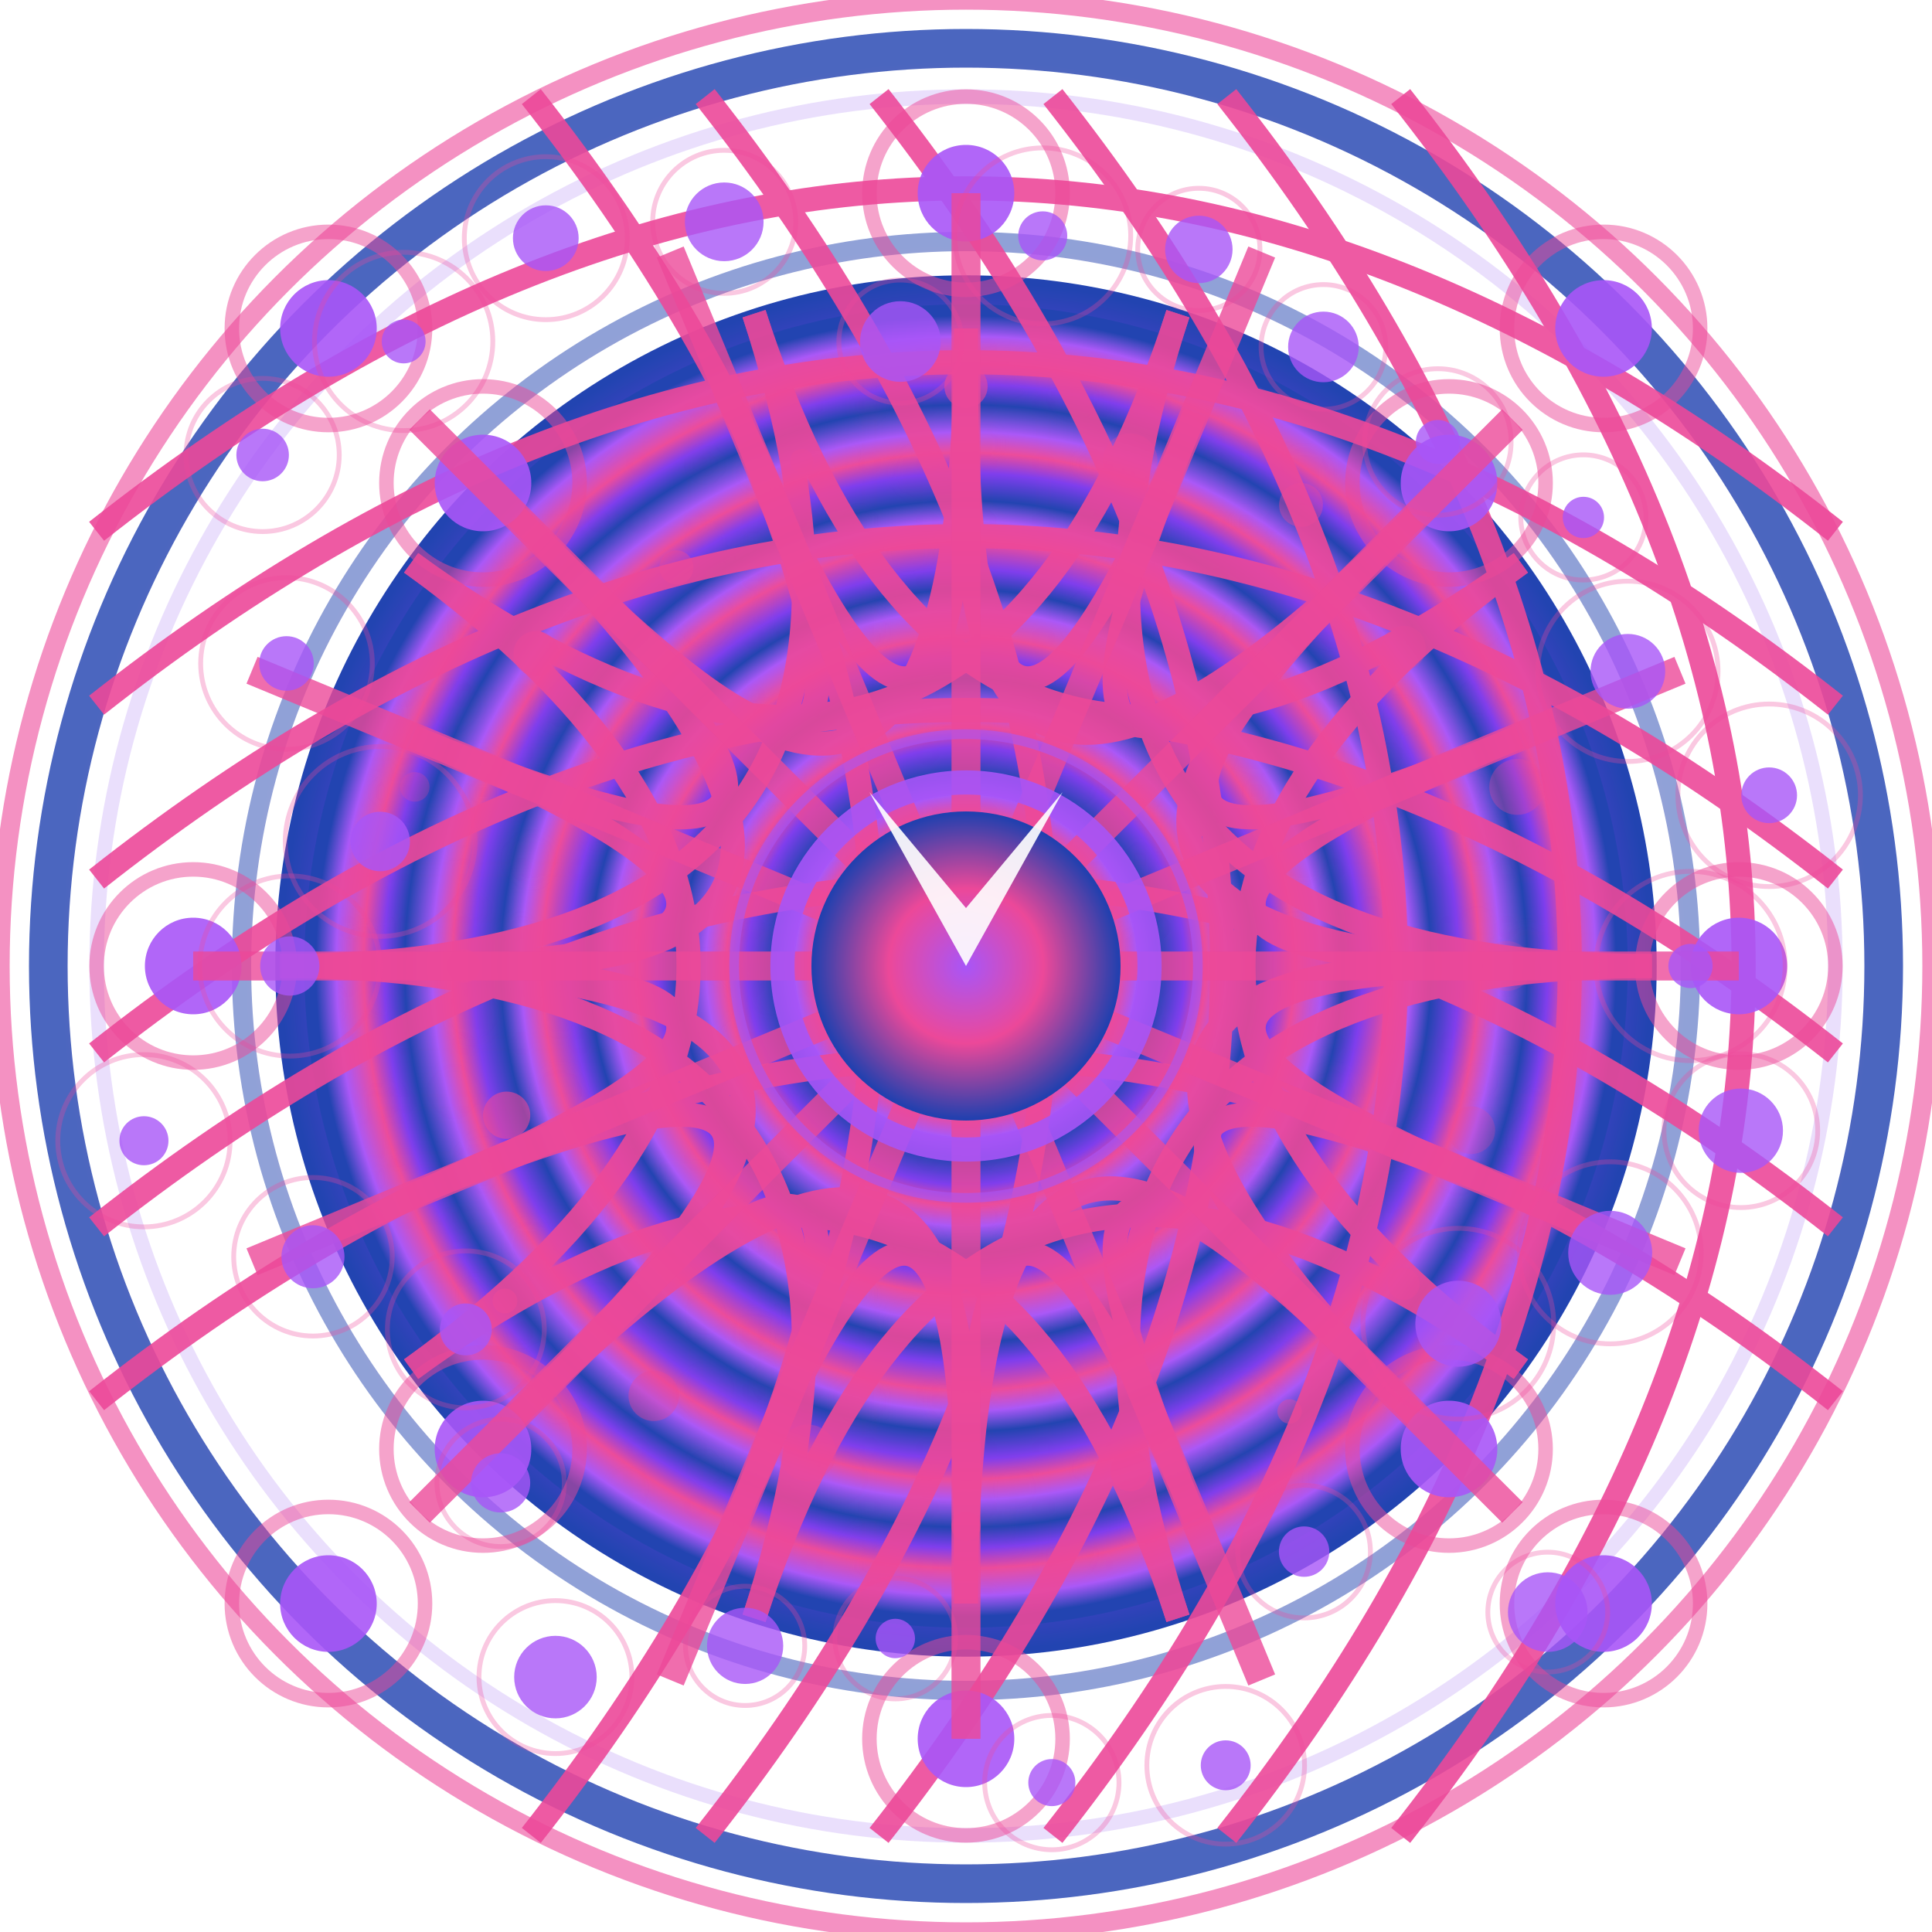 <svg baseProfile="full" height="200" version="1.1" viewBox="0 0 200 200" width="200" xmlns="http://www.w3.org/2000/svg" xmlns:ev="http://www.w3.org/2001/xml-events" xmlns:xlink="http://www.w3.org/1999/xlink"><title>LUNE IA VIVANTE Arkalia-LUNA - Ultra-réaliste et organique</title><defs><radialGradient cx="50%" cy="50%" id="aiMoonMainGradient-power" r="50%"><stop offset="0%" stop-color="#1e40af" /><stop offset="2%" stop-color="#a855f7" /><stop offset="5%" stop-color="#7c3aed" /><stop offset="8%" stop-color="#ec4899" /><stop offset="12%" stop-color="#a855f7" /><stop offset="15%" stop-color="#1e40af" /><stop offset="18%" stop-color="#7c3aed" /><stop offset="22%" stop-color="#ec4899" /><stop offset="25%" stop-color="#a855f7" /><stop offset="28%" stop-color="#1e40af" /><stop offset="32%" stop-color="#7c3aed" /><stop offset="35%" stop-color="#ec4899" /><stop offset="38%" stop-color="#a855f7" /><stop offset="42%" stop-color="#1e40af" /><stop offset="45%" stop-color="#7c3aed" /><stop offset="48%" stop-color="#ec4899" /><stop offset="52%" stop-color="#a855f7" /><stop offset="55%" stop-color="#1e40af" /><stop offset="58%" stop-color="#7c3aed" /><stop offset="62%" stop-color="#ec4899" /><stop offset="65%" stop-color="#a855f7" /><stop offset="68%" stop-color="#1e40af" /><stop offset="72%" stop-color="#7c3aed" /><stop offset="75%" stop-color="#ec4899" /><stop offset="78%" stop-color="#a855f7" /><stop offset="82%" stop-color="#1e40af" /><stop offset="85%" stop-color="#7c3aed" /><stop offset="88%" stop-color="#ec4899" /><stop offset="92%" stop-color="#a855f7" /><stop offset="95%" stop-color="#1e40af" /><stop offset="100%" stop-color="#1e40af" /></radialGradient><radialGradient cx="50%" cy="50%" id="aiMoonSurfaceGradient-power" r="50%"><stop offset="0%" stop-color="#a855f7" /><stop offset="30%" stop-color="#ec4899" /><stop offset="60%" stop-color="#7c3aed" /><stop offset="100%" stop-color="#1e40af" /></radialGradient><radialGradient cx="50%" cy="50%" id="aiMoonGlowGradient-power" r="50%"><stop offset="0%" stop-color="#a855f7" /><stop offset="50%" stop-color="#ec4899" /><stop offset="100%" stop-color="#1e40af" /></radialGradient><radialGradient cx="50%" cy="50%" id="aiMoonBorderGradient-power" r="50%"><stop offset="0%" stop-color="#a855f7" /><stop offset="40%" stop-color="#ec4899" /><stop offset="80%" stop-color="#7c3aed" /><stop offset="100%" stop-color="#1e40af" /></radialGradient><filter id="aiMoonMainGlow-power"><feGaussianBlur in="SourceGraphic" stdDeviation="7.2" /><feMerge><feMergeNode in="SourceGraphic" /><feMergeNode /><feMergeNode /><feMergeNode /></feMerge></filter><filter id="aiMoonDetailFilter-power"><feGaussianBlur in="SourceGraphic" stdDeviation="1.5" /></filter><filter id="aiMoonTurbulence-power"><feTurbulence baseFrequency="0.008" numOctaves="6" seed="1" stitchTiles="stitch" type="fractalNoise" /></filter><filter id="aiMoonDisplacement-power"><feDisplacementMap in="SourceGraphic" in2="SourceGraphic" scale="12" /></filter><mask id="aiMoonDepthMask-power"><circle cx="50%" cy="50%" fill="white" r="48%" /></mask><mask id="aiMoonSurfaceMask-power"><circle cx="50%" cy="50%" fill="white" r="45%" /></mask><pattern height="40" id="aiMoonSurfacePattern-power" patternUnits="userSpaceOnUse" width="40" x="0" y="0"><circle cx="1" cy="-1" fill="#ec4899" opacity="0.143" r="1.914" /><circle cx="-1" cy="10" fill="#ec4899" opacity="0.364" r="2.016" /><circle cx="-2" cy="16" fill="#ec4899" opacity="0.356" r="2.545" /><circle cx="0" cy="26" fill="#ec4899" opacity="0.101" r="1.534" /><circle cx="0" cy="34" fill="#ec4899" opacity="0.298" r="2.16" /><circle cx="-1" cy="41" fill="#ec4899" opacity="0.204" r="2.077" /><circle cx="10" cy="2" fill="#ec4899" opacity="0.38" r="1.754" /><circle cx="7" cy="7" fill="#ec4899" opacity="0.17" r="2.144" /><circle cx="9" cy="14" fill="#ec4899" opacity="0.242" r="1.636" /><circle cx="9" cy="25" fill="#ec4899" opacity="0.338" r="2.977" /><circle cx="7" cy="33" fill="#ec4899" opacity="0.138" r="2.93" /><circle cx="10" cy="40" fill="#ec4899" opacity="0.362" r="2.739" /><circle cx="17" cy="-2" fill="#ec4899" opacity="0.237" r="2.052" /><circle cx="15" cy="9" fill="#ec4899" opacity="0.391" r="2.742" /><circle cx="14" cy="17" fill="#ec4899" opacity="0.18" r="2.563" /><circle cx="18" cy="25" fill="#ec4899" opacity="0.356" r="2.3" /><circle cx="18" cy="33" fill="#ec4899" opacity="0.288" r="2.908" /><circle cx="17" cy="42" fill="#ec4899" opacity="0.121" r="1.072" /><circle cx="24" cy="-1" fill="#ec4899" opacity="0.23" r="2.494" /><circle cx="22" cy="6" fill="#ec4899" opacity="0.308" r="1.887" /><circle cx="22" cy="14" fill="#ec4899" opacity="0.117" r="1.649" /><circle cx="24" cy="24" fill="#ec4899" opacity="0.173" r="1.861" /><circle cx="25" cy="34" fill="#ec4899" opacity="0.154" r="2.364" /><circle cx="23" cy="38" fill="#ec4899" opacity="0.215" r="2.219" /><circle cx="31" cy="1" fill="#ec4899" opacity="0.143" r="2.826" /><circle cx="33" cy="8" fill="#ec4899" opacity="0.3" r="1.919" /><circle cx="33" cy="16" fill="#ec4899" opacity="0.147" r="2.355" /><circle cx="33" cy="24" fill="#ec4899" opacity="0.19" r="2.975" /><circle cx="33" cy="32" fill="#ec4899" opacity="0.191" r="1.914" /><circle cx="33" cy="41" fill="#ec4899" opacity="0.214" r="1.213" /><circle cx="40" cy="2" fill="#ec4899" opacity="0.31" r="1.592" /><circle cx="38" cy="9" fill="#ec4899" opacity="0.27" r="1.549" /><circle cx="38" cy="18" fill="#ec4899" opacity="0.35" r="2.49" /><circle cx="40" cy="23" fill="#ec4899" opacity="0.206" r="2.214" /><circle cx="39" cy="34" fill="#ec4899" opacity="0.327" r="1.501" /><circle cx="39" cy="38" fill="#ec4899" opacity="0.294" r="2.807" /></pattern><pattern height="30" id="aiMoonGridPattern-power" patternUnits="userSpaceOnUse" width="30" x="0" y="0"><line opacity="0.2" stroke="#ec4899" stroke-width="0.3" x1="0" x2="0" y1="0" y2="30" /><line opacity="0.2" stroke="#ec4899" stroke-width="0.3" x1="0" x2="30" y1="0" y2="0" /><line opacity="0.2" stroke="#ec4899" stroke-width="0.3" x1="6" x2="6" y1="0" y2="30" /><line opacity="0.2" stroke="#ec4899" stroke-width="0.3" x1="0" x2="30" y1="6" y2="6" /><line opacity="0.2" stroke="#ec4899" stroke-width="0.3" x1="12" x2="12" y1="0" y2="30" /><line opacity="0.2" stroke="#ec4899" stroke-width="0.3" x1="0" x2="30" y1="12" y2="12" /><line opacity="0.2" stroke="#ec4899" stroke-width="0.3" x1="18" x2="18" y1="0" y2="30" /><line opacity="0.2" stroke="#ec4899" stroke-width="0.3" x1="0" x2="30" y1="18" y2="18" /><line opacity="0.2" stroke="#ec4899" stroke-width="0.3" x1="24" x2="24" y1="0" y2="30" /><line opacity="0.2" stroke="#ec4899" stroke-width="0.3" x1="0" x2="30" y1="24" y2="24" /><line opacity="0.2" stroke="#ec4899" stroke-width="0.3" x1="30" x2="30" y1="0" y2="30" /><line opacity="0.2" stroke="#ec4899" stroke-width="0.3" x1="0" x2="30" y1="30" y2="30" /></pattern><filter id="aiMoonOrganicTurbulence-power"><feTurbulence baseFrequency="0.015" numOctaves="5" seed="2" stitchTiles="stitch" type="fractalNoise" /></filter></defs><circle cx="100" cy="100" fill="none" filter="url(#aiMoonMainGlow-power)" opacity="0.8" r="95" stroke="url(#aiMoonGlowGradient-power)" stroke-width="4"><animate attributeName="opacity" dur="3.333s" repeatCount="indefinite" values="0.8;0.3;0.8" /><animate attributeName="r" dur="4.0s" repeatCount="indefinite" values="95;105;95" /></circle><circle cx="100" cy="100" fill="none" opacity="0.6" r="100" stroke="#ec4899" stroke-width="2"><animate attributeName="stroke-dasharray" dur="6.667s" repeatCount="indefinite" values="0,1000;600,400;0,1000" /></circle><circle cx="100" cy="100" fill="none" filter="url(#aiMoonDetailFilter-power)" opacity="0.4" r="90" stroke="#7c3aed" stroke-width="1.5" /><circle cx="100" cy="100" fill="url(#aiMoonMainGradient-power)" filter="url(#aiMoonMainGlow-power)" opacity="0.98" r="70" stroke="url(#aiMoonBorderGradient-power)" stroke-width="3"><animate attributeName="r" dur="2.667s" repeatCount="indefinite" values="70;72.1;70" /></circle><circle cx="100" cy="100" fill="none" filter="url(#aiMoonDetailFilter-power)" opacity="0.7" r="75" stroke="url(#aiMoonGlowGradient-power)" stroke-width="2" /><circle cx="100" cy="100" fill="url(#aiMoonSurfacePattern-power)" filter="url(#aiMoonOrganicTurbulence-power)" opacity="0.3" r="65" /><circle cx="100" cy="100" fill="url(#aiMoonGridPattern-power)" filter="url(#aiMoonOrganicTurbulence-power)" opacity="0.4" r="65" /><circle cx="156.0" cy="100.0" fill="#ec4899" opacity="0.213" r="2.577" /><circle cx="152.308" cy="116.996" fill="#ec4899" opacity="0.236" r="2.465" /><circle cx="145.305" cy="132.916" fill="#ec4899" opacity="0.366" r="1.653" /><circle cx="133.504" cy="146.114" fill="#ec4899" opacity="0.416" r="1.264" /><circle cx="116.996" cy="152.308" fill="#ec4899" opacity="0.565" r="2.062" /><circle cx="100.0" cy="158.0" fill="#ec4899" opacity="0.53" r="1.514" /><circle cx="83.622" cy="150.406" fill="#ec4899" opacity="0.318" r="2.935" /><circle cx="67.672" cy="144.496" fill="#ec4899" opacity="0.387" r="2.608" /><circle cx="52.268" cy="134.679" fill="#ec4899" opacity="0.587" r="1.282" /><circle cx="52.447" cy="115.451" fill="#ec4899" opacity="0.592" r="2.448" /><circle cx="48.0" cy="100.0" fill="#ec4899" opacity="0.516" r="1.732" /><circle cx="42.937" cy="81.459" fill="#ec4899" opacity="0.249" r="1.529" /><circle cx="55.504" cy="67.672" fill="#ec4899" opacity="0.469" r="2.346" /><circle cx="70.023" cy="58.74" fill="#ec4899" opacity="0.455" r="1.762" /><circle cx="83.004" cy="47.692" fill="#ec4899" opacity="0.294" r="1.217" /><circle cx="100" cy="40.0" fill="#ec4899" opacity="0.577" r="2.239" /><circle cx="116.996" cy="47.692" fill="#ec4899" opacity="0.289" r="2.831" /><circle cx="134.679" cy="52.268" fill="#ec4899" opacity="0.386" r="2.271" /><circle cx="145.305" cy="67.084" fill="#ec4899" opacity="0.247" r="2.298" /><circle cx="157.063" cy="81.459" fill="#ec4899" opacity="0.322" r="2.893" /><g fill="none" filter="url(#aiMoonDetailFilter-power)" opacity="0.9" stroke="#ec4899" stroke-width="2.5"><path d="M10.0 55.0 Q100 -16.0 190.0 55.0"><animate attributeName="stroke-dashoffset" begin="0.0s" dur="4.667s" repeatCount="indefinite" values="0;-400;0" /><animate attributeName="opacity" begin="0.0s" dur="4.0s" repeatCount="indefinite" values="0.9;0.4;0.9" /></path><path d="M10.0 73.0 Q100 2.0 190.0 73.0"><animate attributeName="stroke-dashoffset" begin="0.25s" dur="4.667s" repeatCount="indefinite" values="0;-400;0" /><animate attributeName="opacity" begin="0.3s" dur="4.0s" repeatCount="indefinite" values="0.9;0.4;0.9" /></path><path d="M10.0 91.0 Q100 20.0 190.0 91.0"><animate attributeName="stroke-dashoffset" begin="0.5s" dur="4.667s" repeatCount="indefinite" values="0;-400;0" /><animate attributeName="opacity" begin="0.6s" dur="4.0s" repeatCount="indefinite" values="0.9;0.4;0.9" /></path><path d="M10.0 109.0 Q100 38.0 190.0 109.0"><animate attributeName="stroke-dashoffset" begin="0.75s" dur="4.667s" repeatCount="indefinite" values="0;-400;0" /><animate attributeName="opacity" begin="0.9s" dur="4.0s" repeatCount="indefinite" values="0.9;0.4;0.9" /></path><path d="M10.0 127.0 Q100 56.0 190.0 127.0"><animate attributeName="stroke-dashoffset" begin="1.0s" dur="4.667s" repeatCount="indefinite" values="0;-400;0" /><animate attributeName="opacity" begin="1.2s" dur="4.0s" repeatCount="indefinite" values="0.9;0.4;0.9" /></path><path d="M10.0 145.0 Q100 74.0 190.0 145.0"><animate attributeName="stroke-dashoffset" begin="1.25s" dur="4.667s" repeatCount="indefinite" values="0;-400;0" /><animate attributeName="opacity" begin="1.5s" dur="4.0s" repeatCount="indefinite" values="0.9;0.4;0.9" /></path><path d="M55.0 10.0 Q126.0 100 55.0 190.0"><animate attributeName="stroke-dashoffset" begin="1.5s" dur="4.667s" repeatCount="indefinite" values="0;-400;0" /><animate attributeName="opacity" begin="1.8s" dur="4.0s" repeatCount="indefinite" values="0.9;0.4;0.9" /></path><path d="M73.0 10.0 Q144.0 100 73.0 190.0"><animate attributeName="stroke-dashoffset" begin="1.75s" dur="4.667s" repeatCount="indefinite" values="0;-400;0" /><animate attributeName="opacity" begin="2.1s" dur="4.0s" repeatCount="indefinite" values="0.9;0.4;0.9" /></path><path d="M91.0 10.0 Q162.0 100 91.0 190.0"><animate attributeName="stroke-dashoffset" begin="2.0s" dur="4.667s" repeatCount="indefinite" values="0;-400;0" /><animate attributeName="opacity" begin="2.4s" dur="4.0s" repeatCount="indefinite" values="0.9;0.4;0.9" /></path><path d="M109.0 10.0 Q180.0 100 109.0 190.0"><animate attributeName="stroke-dashoffset" begin="2.25s" dur="4.667s" repeatCount="indefinite" values="0;-400;0" /><animate attributeName="opacity" begin="2.7s" dur="4.0s" repeatCount="indefinite" values="0.9;0.4;0.9" /></path><path d="M127.0 10.0 Q198.0 100 127.0 190.0"><animate attributeName="stroke-dashoffset" begin="2.5s" dur="4.667s" repeatCount="indefinite" values="0;-400;0" /><animate attributeName="opacity" begin="3.0s" dur="4.0s" repeatCount="indefinite" values="0.9;0.4;0.9" /></path><path d="M145.0 10.0 Q216.0 100 145.0 190.0"><animate attributeName="stroke-dashoffset" begin="2.75s" dur="4.667s" repeatCount="indefinite" values="0;-400;0" /><animate attributeName="opacity" begin="3.3s" dur="4.0s" repeatCount="indefinite" values="0.9;0.4;0.9" /></path><path d="M171.0 100.0 Q100 100 121.94 167.525"><animate attributeName="stroke-dashoffset" begin="3.0s" dur="4.667s" repeatCount="indefinite" values="0;-400;0" /><animate attributeName="opacity" begin="3.6s" dur="4.0s" repeatCount="indefinite" values="0.9;0.4;0.9" /></path><path d="M157.44 141.733 Q100 100 78.06 167.525"><animate attributeName="stroke-dashoffset" begin="3.25s" dur="4.667s" repeatCount="indefinite" values="0;-400;0" /><animate attributeName="opacity" begin="3.9s" dur="4.0s" repeatCount="indefinite" values="0.9;0.4;0.9" /></path><path d="M121.94 167.525 Q100 100 42.56 141.733"><animate attributeName="stroke-dashoffset" begin="3.5s" dur="4.667s" repeatCount="indefinite" values="0;-400;0" /><animate attributeName="opacity" begin="4.2s" dur="4.0s" repeatCount="indefinite" values="0.9;0.4;0.9" /></path><path d="M78.06 167.525 Q100 100 29.0 100"><animate attributeName="stroke-dashoffset" begin="3.75s" dur="4.667s" repeatCount="indefinite" values="0;-400;0" /><animate attributeName="opacity" begin="4.5s" dur="4.0s" repeatCount="indefinite" values="0.9;0.4;0.9" /></path><path d="M42.56 141.733 Q100 100 42.56 58.267"><animate attributeName="stroke-dashoffset" begin="4.0s" dur="4.667s" repeatCount="indefinite" values="0;-400;0" /><animate attributeName="opacity" begin="4.8s" dur="4.0s" repeatCount="indefinite" values="0.9;0.4;0.9" /></path><path d="M29.0 100 Q100 100 78.06 32.475"><animate attributeName="stroke-dashoffset" begin="4.25s" dur="4.667s" repeatCount="indefinite" values="0;-400;0" /><animate attributeName="opacity" begin="5.1s" dur="4.0s" repeatCount="indefinite" values="0.9;0.4;0.9" /></path><path d="M42.56 58.267 Q100 100 121.94 32.475"><animate attributeName="stroke-dashoffset" begin="4.5s" dur="4.667s" repeatCount="indefinite" values="0;-400;0" /><animate attributeName="opacity" begin="5.4s" dur="4.0s" repeatCount="indefinite" values="0.9;0.4;0.9" /></path><path d="M78.06 32.475 Q100 100 157.44 58.267"><animate attributeName="stroke-dashoffset" begin="4.75s" dur="4.667s" repeatCount="indefinite" values="0;-400;0" /><animate attributeName="opacity" begin="5.7s" dur="4.0s" repeatCount="indefinite" values="0.9;0.4;0.9" /></path><path d="M121.94 32.475 Q100 100 171.0 100"><animate attributeName="stroke-dashoffset" begin="5.0s" dur="4.667s" repeatCount="indefinite" values="0;-400;0" /><animate attributeName="opacity" begin="6.0s" dur="4.0s" repeatCount="indefinite" values="0.9;0.4;0.9" /></path><path d="M157.44 58.267 Q100 100 157.44 141.733"><animate attributeName="stroke-dashoffset" begin="5.25s" dur="4.667s" repeatCount="indefinite" values="0;-400;0" /><animate attributeName="opacity" begin="6.3s" dur="4.0s" repeatCount="indefinite" values="0.9;0.4;0.9" /></path><path d="M162.0 100.0 Q100 100 157.281 123.726"><animate attributeName="stroke-dashoffset" begin="5.5s" dur="4.667s" repeatCount="indefinite" values="0;-400;0" /><animate attributeName="opacity" begin="6.6s" dur="4.0s" repeatCount="indefinite" values="0.9;0.4;0.9" /></path><path d="M157.281 123.726 Q100 100 143.841 143.841"><animate attributeName="stroke-dashoffset" begin="5.75s" dur="4.667s" repeatCount="indefinite" values="0;-400;0" /><animate attributeName="opacity" begin="6.9s" dur="4.0s" repeatCount="indefinite" values="0.9;0.4;0.9" /></path><path d="M143.841 143.841 Q100 100 123.726 157.281"><animate attributeName="stroke-dashoffset" begin="6.0s" dur="4.667s" repeatCount="indefinite" values="0;-400;0" /><animate attributeName="opacity" begin="7.2s" dur="4.0s" repeatCount="indefinite" values="0.9;0.4;0.9" /></path><path d="M123.726 157.281 Q100 100 100.0 162.0"><animate attributeName="stroke-dashoffset" begin="6.25s" dur="4.667s" repeatCount="indefinite" values="0;-400;0" /><animate attributeName="opacity" begin="7.5s" dur="4.0s" repeatCount="indefinite" values="0.9;0.4;0.9" /></path><path d="M100.0 162.0 Q100 100 76.274 157.281"><animate attributeName="stroke-dashoffset" begin="6.5s" dur="4.667s" repeatCount="indefinite" values="0;-400;0" /><animate attributeName="opacity" begin="7.8s" dur="4.0s" repeatCount="indefinite" values="0.9;0.4;0.9" /></path><path d="M76.274 157.281 Q100 100 56.159 143.841"><animate attributeName="stroke-dashoffset" begin="6.75s" dur="4.667s" repeatCount="indefinite" values="0;-400;0" /><animate attributeName="opacity" begin="8.1s" dur="4.0s" repeatCount="indefinite" values="0.9;0.4;0.9" /></path><path d="M56.159 143.841 Q100 100 42.719 123.726"><animate attributeName="stroke-dashoffset" begin="7.0s" dur="4.667s" repeatCount="indefinite" values="0;-400;0" /><animate attributeName="opacity" begin="8.4s" dur="4.0s" repeatCount="indefinite" values="0.9;0.4;0.9" /></path><path d="M42.719 123.726 Q100 100 38.0 100"><animate attributeName="stroke-dashoffset" begin="7.25s" dur="4.667s" repeatCount="indefinite" values="0;-400;0" /><animate attributeName="opacity" begin="8.7s" dur="4.0s" repeatCount="indefinite" values="0.9;0.4;0.9" /></path><path d="M38.0 100 Q100 100 42.719 76.274"><animate attributeName="stroke-dashoffset" begin="7.5s" dur="4.667s" repeatCount="indefinite" values="0;-400;0" /><animate attributeName="opacity" begin="9.0s" dur="4.0s" repeatCount="indefinite" values="0.9;0.4;0.9" /></path><path d="M42.719 76.274 Q100 100 56.159 56.159"><animate attributeName="stroke-dashoffset" begin="7.75s" dur="4.667s" repeatCount="indefinite" values="0;-400;0" /><animate attributeName="opacity" begin="9.3s" dur="4.0s" repeatCount="indefinite" values="0.9;0.4;0.9" /></path><path d="M56.159 56.159 Q100 100 76.274 42.719"><animate attributeName="stroke-dashoffset" begin="8.0s" dur="4.667s" repeatCount="indefinite" values="0;-400;0" /><animate attributeName="opacity" begin="9.6s" dur="4.0s" repeatCount="indefinite" values="0.9;0.4;0.9" /></path><path d="M76.274 42.719 Q100 100 100 38.0"><animate attributeName="stroke-dashoffset" begin="8.25s" dur="4.667s" repeatCount="indefinite" values="0;-400;0" /><animate attributeName="opacity" begin="9.9s" dur="4.0s" repeatCount="indefinite" values="0.9;0.4;0.9" /></path><path d="M100 38.0 Q100 100 123.726 42.719"><animate attributeName="stroke-dashoffset" begin="8.5s" dur="4.667s" repeatCount="indefinite" values="0;-400;0" /><animate attributeName="opacity" begin="10.2s" dur="4.0s" repeatCount="indefinite" values="0.9;0.4;0.9" /></path><path d="M123.726 42.719 Q100 100 143.841 56.159"><animate attributeName="stroke-dashoffset" begin="8.75s" dur="4.667s" repeatCount="indefinite" values="0;-400;0" /><animate attributeName="opacity" begin="10.5s" dur="4.0s" repeatCount="indefinite" values="0.9;0.4;0.9" /></path><path d="M143.841 56.159 Q100 100 157.281 76.274"><animate attributeName="stroke-dashoffset" begin="9.0s" dur="4.667s" repeatCount="indefinite" values="0;-400;0" /><animate attributeName="opacity" begin="10.8s" dur="4.0s" repeatCount="indefinite" values="0.9;0.4;0.9" /></path><path d="M157.281 76.274 Q100 100 162.0 100"><animate attributeName="stroke-dashoffset" begin="9.25s" dur="4.667s" repeatCount="indefinite" values="0;-400;0" /><animate attributeName="opacity" begin="11.1s" dur="4.0s" repeatCount="indefinite" values="0.9;0.4;0.9" /></path><path d="M150.0 100.0 Q100 100 146.669 146.669"><animate attributeName="stroke-dashoffset" begin="9.5s" dur="4.667s" repeatCount="indefinite" values="0;-400;0" /><animate attributeName="opacity" begin="11.4s" dur="4.0s" repeatCount="indefinite" values="0.9;0.4;0.9" /></path><path d="M135.355 135.355 Q100 100 100.0 166.0"><animate attributeName="stroke-dashoffset" begin="9.75s" dur="4.667s" repeatCount="indefinite" values="0;-400;0" /><animate attributeName="opacity" begin="11.7s" dur="4.0s" repeatCount="indefinite" values="0.9;0.4;0.9" /></path><path d="M100.0 150.0 Q100 100 53.331 146.669"><animate attributeName="stroke-dashoffset" begin="10.0s" dur="4.667s" repeatCount="indefinite" values="0;-400;0" /><animate attributeName="opacity" begin="12.0s" dur="4.0s" repeatCount="indefinite" values="0.9;0.4;0.9" /></path><path d="M64.645 135.355 Q100 100 34.0 100"><animate attributeName="stroke-dashoffset" begin="10.25s" dur="4.667s" repeatCount="indefinite" values="0;-400;0" /><animate attributeName="opacity" begin="12.3s" dur="4.0s" repeatCount="indefinite" values="0.9;0.4;0.9" /></path><path d="M50.0 100.0 Q100 100 53.331 53.331"><animate attributeName="stroke-dashoffset" begin="10.5s" dur="4.667s" repeatCount="indefinite" values="0;-400;0" /><animate attributeName="opacity" begin="12.6s" dur="4.0s" repeatCount="indefinite" values="0.9;0.4;0.9" /></path><path d="M64.645 64.645 Q100 100 100 34.0"><animate attributeName="stroke-dashoffset" begin="10.75s" dur="4.667s" repeatCount="indefinite" values="0;-400;0" /><animate attributeName="opacity" begin="12.9s" dur="4.0s" repeatCount="indefinite" values="0.9;0.4;0.9" /></path><path d="M100 50.0 Q100 100 146.669 53.331"><animate attributeName="stroke-dashoffset" begin="11.0s" dur="4.667s" repeatCount="indefinite" values="0;-400;0" /><animate attributeName="opacity" begin="13.2s" dur="4.0s" repeatCount="indefinite" values="0.9;0.4;0.9" /></path><path d="M135.355 64.645 Q100 100 166.0 100"><animate attributeName="stroke-dashoffset" begin="11.25s" dur="4.667s" repeatCount="indefinite" values="0;-400;0" /><animate attributeName="opacity" begin="13.5s" dur="4.0s" repeatCount="indefinite" values="0.9;0.4;0.9" /></path></g><circle cx="20.0" cy="100" fill="#a855f7" filter="url(#aiMoonDetailFilter-power)" opacity="0.9" r="5"><animate attributeName="opacity" begin="0.0s" dur="2.0s" repeatCount="indefinite" values="0.9;0.2;0.9" /><animate attributeName="r" begin="0.0s" dur="2.667s" repeatCount="indefinite" values="5;7;5" /></circle><circle cx="20.0" cy="100" fill="none" opacity="0.5" r="10" stroke="#ec4899" stroke-width="1.5" /><circle cx="180.0" cy="100" fill="#a855f7" filter="url(#aiMoonDetailFilter-power)" opacity="0.9" r="5"><animate attributeName="opacity" begin="0.2s" dur="2.0s" repeatCount="indefinite" values="0.9;0.2;0.9" /><animate attributeName="r" begin="0.3s" dur="2.667s" repeatCount="indefinite" values="5;7;5" /></circle><circle cx="180.0" cy="100" fill="none" opacity="0.5" r="10" stroke="#ec4899" stroke-width="1.5" /><circle cx="100" cy="20.0" fill="#a855f7" filter="url(#aiMoonDetailFilter-power)" opacity="0.9" r="5"><animate attributeName="opacity" begin="0.4s" dur="2.0s" repeatCount="indefinite" values="0.9;0.2;0.9" /><animate attributeName="r" begin="0.6s" dur="2.667s" repeatCount="indefinite" values="5;7;5" /></circle><circle cx="100" cy="20.0" fill="none" opacity="0.5" r="10" stroke="#ec4899" stroke-width="1.5" /><circle cx="100" cy="180.0" fill="#a855f7" filter="url(#aiMoonDetailFilter-power)" opacity="0.9" r="5"><animate attributeName="opacity" begin="0.6s" dur="2.0s" repeatCount="indefinite" values="0.9;0.2;0.9" /><animate attributeName="r" begin="0.9s" dur="2.667s" repeatCount="indefinite" values="5;7;5" /></circle><circle cx="100" cy="180.0" fill="none" opacity="0.5" r="10" stroke="#ec4899" stroke-width="1.5" /><circle cx="34" cy="34" fill="#a855f7" filter="url(#aiMoonDetailFilter-power)" opacity="0.9" r="5"><animate attributeName="opacity" begin="0.8s" dur="2.0s" repeatCount="indefinite" values="0.9;0.2;0.9" /><animate attributeName="r" begin="1.2s" dur="2.667s" repeatCount="indefinite" values="5;7;5" /></circle><circle cx="34" cy="34" fill="none" opacity="0.5" r="10" stroke="#ec4899" stroke-width="1.5" /><circle cx="166" cy="34" fill="#a855f7" filter="url(#aiMoonDetailFilter-power)" opacity="0.9" r="5"><animate attributeName="opacity" begin="1.0s" dur="2.0s" repeatCount="indefinite" values="0.9;0.2;0.9" /><animate attributeName="r" begin="1.5s" dur="2.667s" repeatCount="indefinite" values="5;7;5" /></circle><circle cx="166" cy="34" fill="none" opacity="0.5" r="10" stroke="#ec4899" stroke-width="1.5" /><circle cx="34" cy="166" fill="#a855f7" filter="url(#aiMoonDetailFilter-power)" opacity="0.9" r="5"><animate attributeName="opacity" begin="1.2s" dur="2.0s" repeatCount="indefinite" values="0.9;0.2;0.9" /><animate attributeName="r" begin="1.8s" dur="2.667s" repeatCount="indefinite" values="5;7;5" /></circle><circle cx="34" cy="166" fill="none" opacity="0.5" r="10" stroke="#ec4899" stroke-width="1.5" /><circle cx="166" cy="166" fill="#a855f7" filter="url(#aiMoonDetailFilter-power)" opacity="0.9" r="5"><animate attributeName="opacity" begin="1.4s" dur="2.0s" repeatCount="indefinite" values="0.9;0.2;0.9" /><animate attributeName="r" begin="2.1s" dur="2.667s" repeatCount="indefinite" values="5;7;5" /></circle><circle cx="166" cy="166" fill="none" opacity="0.5" r="10" stroke="#ec4899" stroke-width="1.5" /><circle cx="50" cy="50" fill="#a855f7" filter="url(#aiMoonDetailFilter-power)" opacity="0.9" r="5"><animate attributeName="opacity" begin="1.6s" dur="2.0s" repeatCount="indefinite" values="0.9;0.2;0.9" /><animate attributeName="r" begin="2.4s" dur="2.667s" repeatCount="indefinite" values="5;7;5" /></circle><circle cx="50" cy="50" fill="none" opacity="0.5" r="10" stroke="#ec4899" stroke-width="1.5" /><circle cx="150" cy="50" fill="#a855f7" filter="url(#aiMoonDetailFilter-power)" opacity="0.9" r="5"><animate attributeName="opacity" begin="1.8s" dur="2.0s" repeatCount="indefinite" values="0.9;0.2;0.9" /><animate attributeName="r" begin="2.7s" dur="2.667s" repeatCount="indefinite" values="5;7;5" /></circle><circle cx="150" cy="50" fill="none" opacity="0.5" r="10" stroke="#ec4899" stroke-width="1.5" /><circle cx="50" cy="150" fill="#a855f7" filter="url(#aiMoonDetailFilter-power)" opacity="0.9" r="5"><animate attributeName="opacity" begin="2.0s" dur="2.0s" repeatCount="indefinite" values="0.9;0.2;0.9" /><animate attributeName="r" begin="3.0s" dur="2.667s" repeatCount="indefinite" values="5;7;5" /></circle><circle cx="50" cy="150" fill="none" opacity="0.5" r="10" stroke="#ec4899" stroke-width="1.5" /><circle cx="150" cy="150" fill="#a855f7" filter="url(#aiMoonDetailFilter-power)" opacity="0.9" r="5"><animate attributeName="opacity" begin="2.2s" dur="2.0s" repeatCount="indefinite" values="0.9;0.2;0.9" /><animate attributeName="r" begin="3.3s" dur="2.667s" repeatCount="indefinite" values="5;7;5" /></circle><circle cx="150" cy="150" fill="none" opacity="0.5" r="10" stroke="#ec4899" stroke-width="1.5" /><line filter="url(#aiMoonDetailFilter-power)" opacity="0.8" stroke="#ec4899" stroke-width="3" x1="100" x2="180.0" y1="100" y2="100.0"><animate attributeName="opacity" begin="0.0s" dur="3.333s" repeatCount="indefinite" values="0.8;1.0;0.8" /><animate attributeName="x2" begin="0.0s" dur="4.0s" repeatCount="indefinite" values="180.0;195.0;180.0" /><animate attributeName="y2" begin="0.0s" dur="4.0s" repeatCount="indefinite" values="100.0;100.0;100.0" /></line><line filter="url(#aiMoonDetailFilter-power)" opacity="0.8" stroke="#ec4899" stroke-width="3" x1="100" x2="173.91" y1="100" y2="130.615"><animate attributeName="opacity" begin="0.2s" dur="3.333s" repeatCount="indefinite" values="0.8;1.0;0.8" /><animate attributeName="x2" begin="0.2s" dur="4.0s" repeatCount="indefinite" values="173.91;187.769;173.91" /><animate attributeName="y2" begin="0.2s" dur="4.0s" repeatCount="indefinite" values="130.615;136.355;130.615" /></line><line filter="url(#aiMoonDetailFilter-power)" opacity="0.8" stroke="#ec4899" stroke-width="3" x1="100" x2="156.569" y1="100" y2="156.569"><animate attributeName="opacity" begin="0.4s" dur="3.333s" repeatCount="indefinite" values="0.8;1.0;0.8" /><animate attributeName="x2" begin="0.4s" dur="4.0s" repeatCount="indefinite" values="156.569;167.175;156.569" /><animate attributeName="y2" begin="0.4s" dur="4.0s" repeatCount="indefinite" values="156.569;167.175;156.569" /></line><line filter="url(#aiMoonDetailFilter-power)" opacity="0.8" stroke="#ec4899" stroke-width="3" x1="100" x2="130.615" y1="100" y2="173.91"><animate attributeName="opacity" begin="0.6s" dur="3.333s" repeatCount="indefinite" values="0.8;1.0;0.8" /><animate attributeName="x2" begin="0.6s" dur="4.0s" repeatCount="indefinite" values="130.615;136.355;130.615" /><animate attributeName="y2" begin="0.6s" dur="4.0s" repeatCount="indefinite" values="173.91;187.769;173.91" /></line><line filter="url(#aiMoonDetailFilter-power)" opacity="0.8" stroke="#ec4899" stroke-width="3" x1="100" x2="100.0" y1="100" y2="180.0"><animate attributeName="opacity" begin="0.8s" dur="3.333s" repeatCount="indefinite" values="0.8;1.0;0.8" /><animate attributeName="x2" begin="0.8s" dur="4.0s" repeatCount="indefinite" values="100.0;100.0;100.0" /><animate attributeName="y2" begin="0.8s" dur="4.0s" repeatCount="indefinite" values="180.0;195.0;180.0" /></line><line filter="url(#aiMoonDetailFilter-power)" opacity="0.8" stroke="#ec4899" stroke-width="3" x1="100" x2="69.385" y1="100" y2="173.91"><animate attributeName="opacity" begin="1.0s" dur="3.333s" repeatCount="indefinite" values="0.8;1.0;0.8" /><animate attributeName="x2" begin="1.0s" dur="4.0s" repeatCount="indefinite" values="69.385;63.645;69.385" /><animate attributeName="y2" begin="1.0s" dur="4.0s" repeatCount="indefinite" values="173.91;187.769;173.91" /></line><line filter="url(#aiMoonDetailFilter-power)" opacity="0.8" stroke="#ec4899" stroke-width="3" x1="100" x2="43.431" y1="100" y2="156.569"><animate attributeName="opacity" begin="1.2s" dur="3.333s" repeatCount="indefinite" values="0.8;1.0;0.8" /><animate attributeName="x2" begin="1.2s" dur="4.0s" repeatCount="indefinite" values="43.431;32.825;43.431" /><animate attributeName="y2" begin="1.2s" dur="4.0s" repeatCount="indefinite" values="156.569;167.175;156.569" /></line><line filter="url(#aiMoonDetailFilter-power)" opacity="0.8" stroke="#ec4899" stroke-width="3" x1="100" x2="26.09" y1="100" y2="130.615"><animate attributeName="opacity" begin="1.4s" dur="3.333s" repeatCount="indefinite" values="0.8;1.0;0.8" /><animate attributeName="x2" begin="1.4s" dur="4.0s" repeatCount="indefinite" values="26.09;12.231;26.09" /><animate attributeName="y2" begin="1.4s" dur="4.0s" repeatCount="indefinite" values="130.615;136.355;130.615" /></line><line filter="url(#aiMoonDetailFilter-power)" opacity="0.8" stroke="#ec4899" stroke-width="3" x1="100" x2="20.0" y1="100" y2="100"><animate attributeName="opacity" begin="1.6s" dur="3.333s" repeatCount="indefinite" values="0.8;1.0;0.8" /><animate attributeName="x2" begin="1.6s" dur="4.0s" repeatCount="indefinite" values="20.0;5.0;20.0" /><animate attributeName="y2" begin="1.6s" dur="4.0s" repeatCount="indefinite" values="100;100;100" /></line><line filter="url(#aiMoonDetailFilter-power)" opacity="0.8" stroke="#ec4899" stroke-width="3" x1="100" x2="26.09" y1="100" y2="69.385"><animate attributeName="opacity" begin="1.8s" dur="3.333s" repeatCount="indefinite" values="0.8;1.0;0.8" /><animate attributeName="x2" begin="1.8s" dur="4.0s" repeatCount="indefinite" values="26.09;12.231;26.09" /><animate attributeName="y2" begin="1.8s" dur="4.0s" repeatCount="indefinite" values="69.385;63.645;69.385" /></line><line filter="url(#aiMoonDetailFilter-power)" opacity="0.8" stroke="#ec4899" stroke-width="3" x1="100" x2="43.431" y1="100" y2="43.431"><animate attributeName="opacity" begin="2.0s" dur="3.333s" repeatCount="indefinite" values="0.8;1.0;0.8" /><animate attributeName="x2" begin="2.0s" dur="4.0s" repeatCount="indefinite" values="43.431;32.825;43.431" /><animate attributeName="y2" begin="2.0s" dur="4.0s" repeatCount="indefinite" values="43.431;32.825;43.431" /></line><line filter="url(#aiMoonDetailFilter-power)" opacity="0.8" stroke="#ec4899" stroke-width="3" x1="100" x2="69.385" y1="100" y2="26.09"><animate attributeName="opacity" begin="2.2s" dur="3.333s" repeatCount="indefinite" values="0.8;1.0;0.8" /><animate attributeName="x2" begin="2.2s" dur="4.0s" repeatCount="indefinite" values="69.385;63.645;69.385" /><animate attributeName="y2" begin="2.2s" dur="4.0s" repeatCount="indefinite" values="26.09;12.231;26.09" /></line><line filter="url(#aiMoonDetailFilter-power)" opacity="0.8" stroke="#ec4899" stroke-width="3" x1="100" x2="100" y1="100" y2="20.0"><animate attributeName="opacity" begin="2.4s" dur="3.333s" repeatCount="indefinite" values="0.8;1.0;0.8" /><animate attributeName="x2" begin="2.4s" dur="4.0s" repeatCount="indefinite" values="100;100;100" /><animate attributeName="y2" begin="2.4s" dur="4.0s" repeatCount="indefinite" values="20.0;5.0;20.0" /></line><line filter="url(#aiMoonDetailFilter-power)" opacity="0.8" stroke="#ec4899" stroke-width="3" x1="100" x2="130.615" y1="100" y2="26.09"><animate attributeName="opacity" begin="2.6s" dur="3.333s" repeatCount="indefinite" values="0.8;1.0;0.8" /><animate attributeName="x2" begin="2.6s" dur="4.0s" repeatCount="indefinite" values="130.615;136.355;130.615" /><animate attributeName="y2" begin="2.6s" dur="4.0s" repeatCount="indefinite" values="26.09;12.231;26.09" /></line><line filter="url(#aiMoonDetailFilter-power)" opacity="0.8" stroke="#ec4899" stroke-width="3" x1="100" x2="156.569" y1="100" y2="43.431"><animate attributeName="opacity" begin="2.8s" dur="3.333s" repeatCount="indefinite" values="0.8;1.0;0.8" /><animate attributeName="x2" begin="2.8s" dur="4.0s" repeatCount="indefinite" values="156.569;167.175;156.569" /><animate attributeName="y2" begin="2.8s" dur="4.0s" repeatCount="indefinite" values="43.431;32.825;43.431" /></line><line filter="url(#aiMoonDetailFilter-power)" opacity="0.8" stroke="#ec4899" stroke-width="3" x1="100" x2="173.91" y1="100" y2="69.385"><animate attributeName="opacity" begin="3.0s" dur="3.333s" repeatCount="indefinite" values="0.8;1.0;0.8" /><animate attributeName="x2" begin="3.0s" dur="4.0s" repeatCount="indefinite" values="173.91;187.769;173.91" /><animate attributeName="y2" begin="3.0s" dur="4.0s" repeatCount="indefinite" values="69.385;63.645;69.385" /></line><circle cx="175.0" cy="100.0" fill="#a855f7" filter="url(#aiMoonDetailFilter-power)" opacity="0.8" r="2.29"><animate attributeName="opacity" begin="0.0s" dur="1.98s" repeatCount="indefinite" values="0.8;1.0;0.8" /><animate attributeName="cx" begin="0.0s" dur="3.514s" repeatCount="indefinite" values="175.0;182.0;175.0" /><animate attributeName="cy" begin="0.0s" dur="3.828s" repeatCount="indefinite" values="100.0;104.0;100.0" /></circle><circle cx="175.0" cy="100.0" fill="none" opacity="0.3" r="9.798" stroke="#ec4899" stroke-width="0.5" /><circle cx="180.208" cy="117.049" fill="#a855f7" filter="url(#aiMoonDetailFilter-power)" opacity="0.8" r="4.365"><animate attributeName="opacity" begin="0.1s" dur="2.226s" repeatCount="indefinite" values="0.8;1.0;0.8" /><animate attributeName="cx" begin="0.1s" dur="4.514s" repeatCount="indefinite" values="180.208;174.208;180.208" /><animate attributeName="cy" begin="0.1s" dur="3.465s" repeatCount="indefinite" values="117.049;127.049;117.049" /></circle><circle cx="180.208" cy="117.049" fill="none" opacity="0.3" r="7.957" stroke="#ec4899" stroke-width="0.5" /><circle cx="166.689" cy="129.692" fill="#a855f7" filter="url(#aiMoonDetailFilter-power)" opacity="0.8" r="4.348"><animate attributeName="opacity" begin="0.2s" dur="2.04s" repeatCount="indefinite" values="0.8;1.0;0.8" /><animate attributeName="cx" begin="0.2s" dur="3.623s" repeatCount="indefinite" values="166.689;167.689;166.689" /><animate attributeName="cy" begin="0.2s" dur="4.601s" repeatCount="indefinite" values="129.692;133.692;129.692" /></circle><circle cx="166.689" cy="129.692" fill="none" opacity="0.3" r="9.422" stroke="#ec4899" stroke-width="0.5" /><circle cx="150.968" cy="137.03" fill="#a855f7" filter="url(#aiMoonDetailFilter-power)" opacity="0.8" r="4.452"><animate attributeName="opacity" begin="0.3s" dur="2.156s" repeatCount="indefinite" values="0.8;1.0;0.8" /><animate attributeName="cx" begin="0.3s" dur="3.812s" repeatCount="indefinite" values="150.968;160.968;150.968" /><animate attributeName="cy" begin="0.3s" dur="3.701s" repeatCount="indefinite" values="137.03;139.03;137.03" /></circle><circle cx="150.968" cy="137.03" fill="none" opacity="0.3" r="9.873" stroke="#ec4899" stroke-width="0.5" /><circle cx="160.222" cy="166.883" fill="#a855f7" filter="url(#aiMoonDetailFilter-power)" opacity="0.8" r="4.12"><animate attributeName="opacity" begin="0.4s" dur="2.273s" repeatCount="indefinite" values="0.8;1.0;0.8" /><animate attributeName="cx" begin="0.4s" dur="4.189s" repeatCount="indefinite" values="160.222;156.222;160.222" /><animate attributeName="cy" begin="0.4s" dur="4.628s" repeatCount="indefinite" values="166.883;175.883;166.883" /></circle><circle cx="160.222" cy="166.883" fill="none" opacity="0.3" r="6.202" stroke="#ec4899" stroke-width="0.5" /><circle cx="135.0" cy="160.622" fill="#a855f7" filter="url(#aiMoonDetailFilter-power)" opacity="0.8" r="2.609"><animate attributeName="opacity" begin="0.5s" dur="1.835s" repeatCount="indefinite" values="0.8;1.0;0.8" /><animate attributeName="cx" begin="0.5s" dur="3.607s" repeatCount="indefinite" values="135.0;143.0;135.0" /><animate attributeName="cy" begin="0.5s" dur="3.61s" repeatCount="indefinite" values="160.622;167.622;160.622" /></circle><circle cx="135.0" cy="160.622" fill="none" opacity="0.3" r="6.864" stroke="#ec4899" stroke-width="0.5" /><circle cx="126.884" cy="182.742" fill="#a855f7" filter="url(#aiMoonDetailFilter-power)" opacity="0.8" r="2.582"><animate attributeName="opacity" begin="0.6s" dur="2.699s" repeatCount="indefinite" values="0.8;1.0;0.8" /><animate attributeName="cx" begin="0.6s" dur="3.337s" repeatCount="indefinite" values="126.884;135.884;126.884" /><animate attributeName="cy" begin="0.6s" dur="4.65s" repeatCount="indefinite" values="182.742;176.742;182.742" /></circle><circle cx="126.884" cy="182.742" fill="none" opacity="0.3" r="8.161" stroke="#ec4899" stroke-width="0.5" /><circle cx="108.885" cy="184.534" fill="#a855f7" filter="url(#aiMoonDetailFilter-power)" opacity="0.8" r="2.436"><animate attributeName="opacity" begin="0.7s" dur="2.548s" repeatCount="indefinite" values="0.8;1.0;0.8" /><animate attributeName="cx" begin="0.7s" dur="3.509s" repeatCount="indefinite" values="108.885;98.885;108.885" /><animate attributeName="cy" begin="0.7s" dur="4.387s" repeatCount="indefinite" values="184.534;185.534;184.534" /></circle><circle cx="108.885" cy="184.534" fill="none" opacity="0.3" r="6.952" stroke="#ec4899" stroke-width="0.5" /><circle cx="92.683" cy="169.617" fill="#a855f7" filter="url(#aiMoonDetailFilter-power)" opacity="0.8" r="2.039"><animate attributeName="opacity" begin="0.8s" dur="2.02s" repeatCount="indefinite" values="0.8;1.0;0.8" /><animate attributeName="cx" begin="0.8s" dur="4.322s" repeatCount="indefinite" values="92.683;86.683;92.683" /><animate attributeName="cy" begin="0.8s" dur="3.485s" repeatCount="indefinite" values="169.617;175.617;169.617" /></circle><circle cx="92.683" cy="169.617" fill="none" opacity="0.3" r="6.254" stroke="#ec4899" stroke-width="0.5" /><circle cx="77.133" cy="170.378" fill="#a855f7" filter="url(#aiMoonDetailFilter-power)" opacity="0.8" r="3.945"><animate attributeName="opacity" begin="0.9s" dur="2.351s" repeatCount="indefinite" values="0.8;1.0;0.8" /><animate attributeName="cx" begin="0.9s" dur="3.936s" repeatCount="indefinite" values="77.133;70.133;77.133" /><animate attributeName="cy" begin="0.9s" dur="4.594s" repeatCount="indefinite" values="170.378;167.378;170.378" /></circle><circle cx="77.133" cy="170.378" fill="none" opacity="0.3" r="6.173" stroke="#ec4899" stroke-width="0.5" /><circle cx="57.5" cy="173.612" fill="#a855f7" filter="url(#aiMoonDetailFilter-power)" opacity="0.8" r="4.272"><animate attributeName="opacity" begin="1.0s" dur="2.545s" repeatCount="indefinite" values="0.8;1.0;0.8" /><animate attributeName="cx" begin="1.0s" dur="3.944s" repeatCount="indefinite" values="57.5;56.5;57.5" /><animate attributeName="cy" begin="1.0s" dur="3.414s" repeatCount="indefinite" values="173.612;163.612;173.612" /></circle><circle cx="57.5" cy="173.612" fill="none" opacity="0.3" r="7.916" stroke="#ec4899" stroke-width="0.5" /><circle cx="51.823" cy="153.506" fill="#a855f7" filter="url(#aiMoonDetailFilter-power)" opacity="0.8" r="3.066"><animate attributeName="opacity" begin="1.1s" dur="1.811s" repeatCount="indefinite" values="0.8;1.0;0.8" /><animate attributeName="cx" begin="1.1s" dur="3.431s" repeatCount="indefinite" values="51.823;55.823;51.823" /><animate attributeName="cy" begin="1.1s" dur="3.763s" repeatCount="indefinite" values="153.506;145.506;153.506" /></circle><circle cx="51.823" cy="153.506" fill="none" opacity="0.3" r="6.593" stroke="#ec4899" stroke-width="0.5" /><circle cx="48.223" cy="137.618" fill="#a855f7" filter="url(#aiMoonDetailFilter-power)" opacity="0.8" r="2.688"><animate attributeName="opacity" begin="1.2s" dur="2.511s" repeatCount="indefinite" values="0.8;1.0;0.8" /><animate attributeName="cx" begin="1.2s" dur="4.283s" repeatCount="indefinite" values="48.223;55.223;48.223" /><animate attributeName="cy" begin="1.2s" dur="4.66s" repeatCount="indefinite" values="137.618;139.618;137.618" /></circle><circle cx="48.223" cy="137.618" fill="none" opacity="0.3" r="8.122" stroke="#ec4899" stroke-width="0.5" /><circle cx="32.398" cy="130.099" fill="#a855f7" filter="url(#aiMoonDetailFilter-power)" opacity="0.8" r="3.264"><animate attributeName="opacity" begin="1.3s" dur="2.24s" repeatCount="indefinite" values="0.8;1.0;0.8" /><animate attributeName="cx" begin="1.3s" dur="4.47s" repeatCount="indefinite" values="32.398;25.398;32.398" /><animate attributeName="cy" begin="1.3s" dur="4.504s" repeatCount="indefinite" values="130.099;140.099;130.099" /></circle><circle cx="32.398" cy="130.099" fill="none" opacity="0.3" r="8.205" stroke="#ec4899" stroke-width="0.5" /><circle cx="14.901" cy="118.088" fill="#a855f7" filter="url(#aiMoonDetailFilter-power)" opacity="0.8" r="2.538"><animate attributeName="opacity" begin="1.4s" dur="2.269s" repeatCount="indefinite" values="0.8;1.0;0.8" /><animate attributeName="cx" begin="1.4s" dur="3.885s" repeatCount="indefinite" values="14.901;11.901;14.901" /><animate attributeName="cy" begin="1.4s" dur="3.865s" repeatCount="indefinite" values="118.088;122.088;118.088" /></circle><circle cx="14.901" cy="118.088" fill="none" opacity="0.3" r="8.918" stroke="#ec4899" stroke-width="0.5" /><circle cx="30.0" cy="100" fill="#a855f7" filter="url(#aiMoonDetailFilter-power)" opacity="0.8" r="3.067"><animate attributeName="opacity" begin="1.5s" dur="2.553s" repeatCount="indefinite" values="0.8;1.0;0.8" /><animate attributeName="cx" begin="1.5s" dur="4.605s" repeatCount="indefinite" values="30.0;31.0;30.0" /><animate attributeName="cy" begin="1.5s" dur="3.423s" repeatCount="indefinite" values="100;105;100" /></circle><circle cx="30.0" cy="100" fill="none" opacity="0.3" r="9.327" stroke="#ec4899" stroke-width="0.5" /><circle cx="39.355" cy="87.109" fill="#a855f7" filter="url(#aiMoonDetailFilter-power)" opacity="0.8" r="3.08"><animate attributeName="opacity" begin="1.6s" dur="2.659s" repeatCount="indefinite" values="0.8;1.0;0.8" /><animate attributeName="cx" begin="1.6s" dur="4.416s" repeatCount="indefinite" values="39.355;40.355;39.355" /><animate attributeName="cy" begin="1.6s" dur="3.413s" repeatCount="indefinite" values="87.109;94.109;87.109" /></circle><circle cx="39.355" cy="87.109" fill="none" opacity="0.3" r="9.826" stroke="#ec4899" stroke-width="0.5" /><circle cx="29.657" cy="68.681" fill="#a855f7" filter="url(#aiMoonDetailFilter-power)" opacity="0.8" r="2.824"><animate attributeName="opacity" begin="1.7s" dur="1.83s" repeatCount="indefinite" values="0.8;1.0;0.8" /><animate attributeName="cx" begin="1.7s" dur="4.498s" repeatCount="indefinite" values="29.657;30.657;29.657" /><animate attributeName="cy" begin="1.7s" dur="4.491s" repeatCount="indefinite" values="68.681;71.681;68.681" /></circle><circle cx="29.657" cy="68.681" fill="none" opacity="0.3" r="8.884" stroke="#ec4899" stroke-width="0.5" /><circle cx="27.188" cy="47.099" fill="#a855f7" filter="url(#aiMoonDetailFilter-power)" opacity="0.8" r="2.719"><animate attributeName="opacity" begin="1.8s" dur="2.083s" repeatCount="indefinite" values="0.8;1.0;0.8" /><animate attributeName="cx" begin="1.8s" dur="4.104s" repeatCount="indefinite" values="27.188;20.188;27.188" /><animate attributeName="cy" begin="1.8s" dur="3.54s" repeatCount="indefinite" values="47.099;43.099;47.099" /></circle><circle cx="27.188" cy="47.099" fill="none" opacity="0.3" r="7.929" stroke="#ec4899" stroke-width="0.5" /><circle cx="41.786" cy="35.346" fill="#a855f7" filter="url(#aiMoonDetailFilter-power)" opacity="0.8" r="2.271"><animate attributeName="opacity" begin="1.9s" dur="2.794s" repeatCount="indefinite" values="0.8;1.0;0.8" /><animate attributeName="cx" begin="1.9s" dur="3.487s" repeatCount="indefinite" values="41.786;42.786;41.786" /><animate attributeName="cy" begin="1.9s" dur="4.099s" repeatCount="indefinite" values="35.346;33.346;35.346" /></circle><circle cx="41.786" cy="35.346" fill="none" opacity="0.3" r="9.229" stroke="#ec4899" stroke-width="0.5" /><circle cx="56.5" cy="24.656" fill="#a855f7" filter="url(#aiMoonDetailFilter-power)" opacity="0.8" r="3.402"><animate attributeName="opacity" begin="2.0s" dur="2.69s" repeatCount="indefinite" values="0.8;1.0;0.8" /><animate attributeName="cx" begin="2.0s" dur="4.151s" repeatCount="indefinite" values="56.5;65.5;56.5" /><animate attributeName="cy" begin="2.0s" dur="4.076s" repeatCount="indefinite" values="24.656;34.656;24.656" /></circle><circle cx="56.5" cy="24.656" fill="none" opacity="0.3" r="8.436" stroke="#ec4899" stroke-width="0.5" /><circle cx="74.97" cy="22.964" fill="#a855f7" filter="url(#aiMoonDetailFilter-power)" opacity="0.8" r="4.074"><animate attributeName="opacity" begin="2.1s" dur="2.023s" repeatCount="indefinite" values="0.8;1.0;0.8" /><animate attributeName="cx" begin="2.1s" dur="3.698s" repeatCount="indefinite" values="74.97;69.97;74.97" /><animate attributeName="cy" begin="2.1s" dur="4.562s" repeatCount="indefinite" values="22.964;21.964;22.964" /></circle><circle cx="74.97" cy="22.964" fill="none" opacity="0.3" r="7.404" stroke="#ec4899" stroke-width="0.5" /><circle cx="93.206" cy="35.356" fill="#a855f7" filter="url(#aiMoonDetailFilter-power)" opacity="0.8" r="4.175"><animate attributeName="opacity" begin="2.2s" dur="2.422s" repeatCount="indefinite" values="0.8;1.0;0.8" /><animate attributeName="cx" begin="2.2s" dur="3.426s" repeatCount="indefinite" values="93.206;95.206;93.206" /><animate attributeName="cy" begin="2.2s" dur="4.629s" repeatCount="indefinite" values="35.356;45.356;35.356" /></circle><circle cx="93.206" cy="35.356" fill="none" opacity="0.3" r="6.367" stroke="#ec4899" stroke-width="0.5" /><circle cx="107.944" cy="24.416" fill="#a855f7" filter="url(#aiMoonDetailFilter-power)" opacity="0.8" r="2.538"><animate attributeName="opacity" begin="2.3s" dur="2.226s" repeatCount="indefinite" values="0.8;1.0;0.8" /><animate attributeName="cx" begin="2.3s" dur="3.543s" repeatCount="indefinite" values="107.944;107.944;107.944" /><animate attributeName="cy" begin="2.3s" dur="4.295s" repeatCount="indefinite" values="24.416;23.416;24.416" /></circle><circle cx="107.944" cy="24.416" fill="none" opacity="0.3" r="9.107" stroke="#ec4899" stroke-width="0.5" /><circle cx="124.103" cy="25.818" fill="#a855f7" filter="url(#aiMoonDetailFilter-power)" opacity="0.8" r="3.491"><animate attributeName="opacity" begin="2.4s" dur="2.844s" repeatCount="indefinite" values="0.8;1.0;0.8" /><animate attributeName="cx" begin="2.4s" dur="3.543s" repeatCount="indefinite" values="124.103;118.103;124.103" /><animate attributeName="cy" begin="2.4s" dur="3.4s" repeatCount="indefinite" values="25.818;34.818;25.818" /></circle><circle cx="124.103" cy="25.818" fill="none" opacity="0.3" r="6.326" stroke="#ec4899" stroke-width="0.5" /><circle cx="137.0" cy="35.914" fill="#a855f7" filter="url(#aiMoonDetailFilter-power)" opacity="0.8" r="3.655"><animate attributeName="opacity" begin="2.5s" dur="2.314s" repeatCount="indefinite" values="0.8;1.0;0.8" /><animate attributeName="cx" begin="2.5s" dur="3.886s" repeatCount="indefinite" values="137.0;141.0;137.0" /><animate attributeName="cy" begin="2.5s" dur="4.34s" repeatCount="indefinite" values="35.914;31.914;35.914" /></circle><circle cx="137.0" cy="35.914" fill="none" opacity="0.3" r="6.455" stroke="#ec4899" stroke-width="0.5" /><circle cx="148.847" cy="45.75" fill="#a855f7" filter="url(#aiMoonDetailFilter-power)" opacity="0.8" r="2.277"><animate attributeName="opacity" begin="2.6s" dur="2.571s" repeatCount="indefinite" values="0.8;1.0;0.8" /><animate attributeName="cx" begin="2.6s" dur="3.982s" repeatCount="indefinite" values="148.847;156.847;148.847" /><animate attributeName="cy" begin="2.6s" dur="3.394s" repeatCount="indefinite" values="45.75;44.75;45.75" /></circle><circle cx="148.847" cy="45.75" fill="none" opacity="0.3" r="7.581" stroke="#ec4899" stroke-width="0.5" /><circle cx="163.912" cy="53.565" fill="#a855f7" filter="url(#aiMoonDetailFilter-power)" opacity="0.8" r="2.137"><animate attributeName="opacity" begin="2.7s" dur="1.939s" repeatCount="indefinite" values="0.8;1.0;0.8" /><animate attributeName="cx" begin="2.7s" dur="4.356s" repeatCount="indefinite" values="163.912;159.912;163.912" /><animate attributeName="cy" begin="2.7s" dur="3.719s" repeatCount="indefinite" values="53.565;51.565;53.565" /></circle><circle cx="163.912" cy="53.565" fill="none" opacity="0.3" r="6.48" stroke="#ec4899" stroke-width="0.5" /><circle cx="168.516" cy="69.495" fill="#a855f7" filter="url(#aiMoonDetailFilter-power)" opacity="0.8" r="3.868"><animate attributeName="opacity" begin="2.8s" dur="1.901s" repeatCount="indefinite" values="0.8;1.0;0.8" /><animate attributeName="cx" begin="2.8s" dur="4.043s" repeatCount="indefinite" values="168.516;170.516;168.516" /><animate attributeName="cy" begin="2.8s" dur="4s" repeatCount="indefinite" values="69.495;66.495;69.495" /></circle><circle cx="168.516" cy="69.495" fill="none" opacity="0.3" r="9.333" stroke="#ec4899" stroke-width="0.5" /><circle cx="183.143" cy="82.328" fill="#a855f7" filter="url(#aiMoonDetailFilter-power)" opacity="0.8" r="2.885"><animate attributeName="opacity" begin="2.9s" dur="2.196s" repeatCount="indefinite" values="0.8;1.0;0.8" /><animate attributeName="cx" begin="2.9s" dur="3.915s" repeatCount="indefinite" values="183.143;174.143;183.143" /><animate attributeName="cy" begin="2.9s" dur="4.562s" repeatCount="indefinite" values="82.328;86.328;82.328" /></circle><circle cx="183.143" cy="82.328" fill="none" opacity="0.3" r="9.448" stroke="#ec4899" stroke-width="0.5" /><circle cx="100" cy="100" fill="url(#aiMoonGlowGradient-power)" filter="url(#aiMoonMainGlow-power)" r="16"><animate attributeName="r" dur="1.667s" repeatCount="indefinite" values="16;28.8;16" /></circle><circle cx="100" cy="100" fill="none" opacity="0.9" r="19" stroke="#a855f7" stroke-width="2.5" /><g><path d="M90 82 L100 94 L110 82 L100 100 Z" fill="white" filter="url(#aiMoonDetailFilter-power)" opacity="0.95" /></g><circle cx="100" cy="100" fill="none" opacity="0.6" r="24" stroke="#a855f7" stroke-width="1" /></svg>